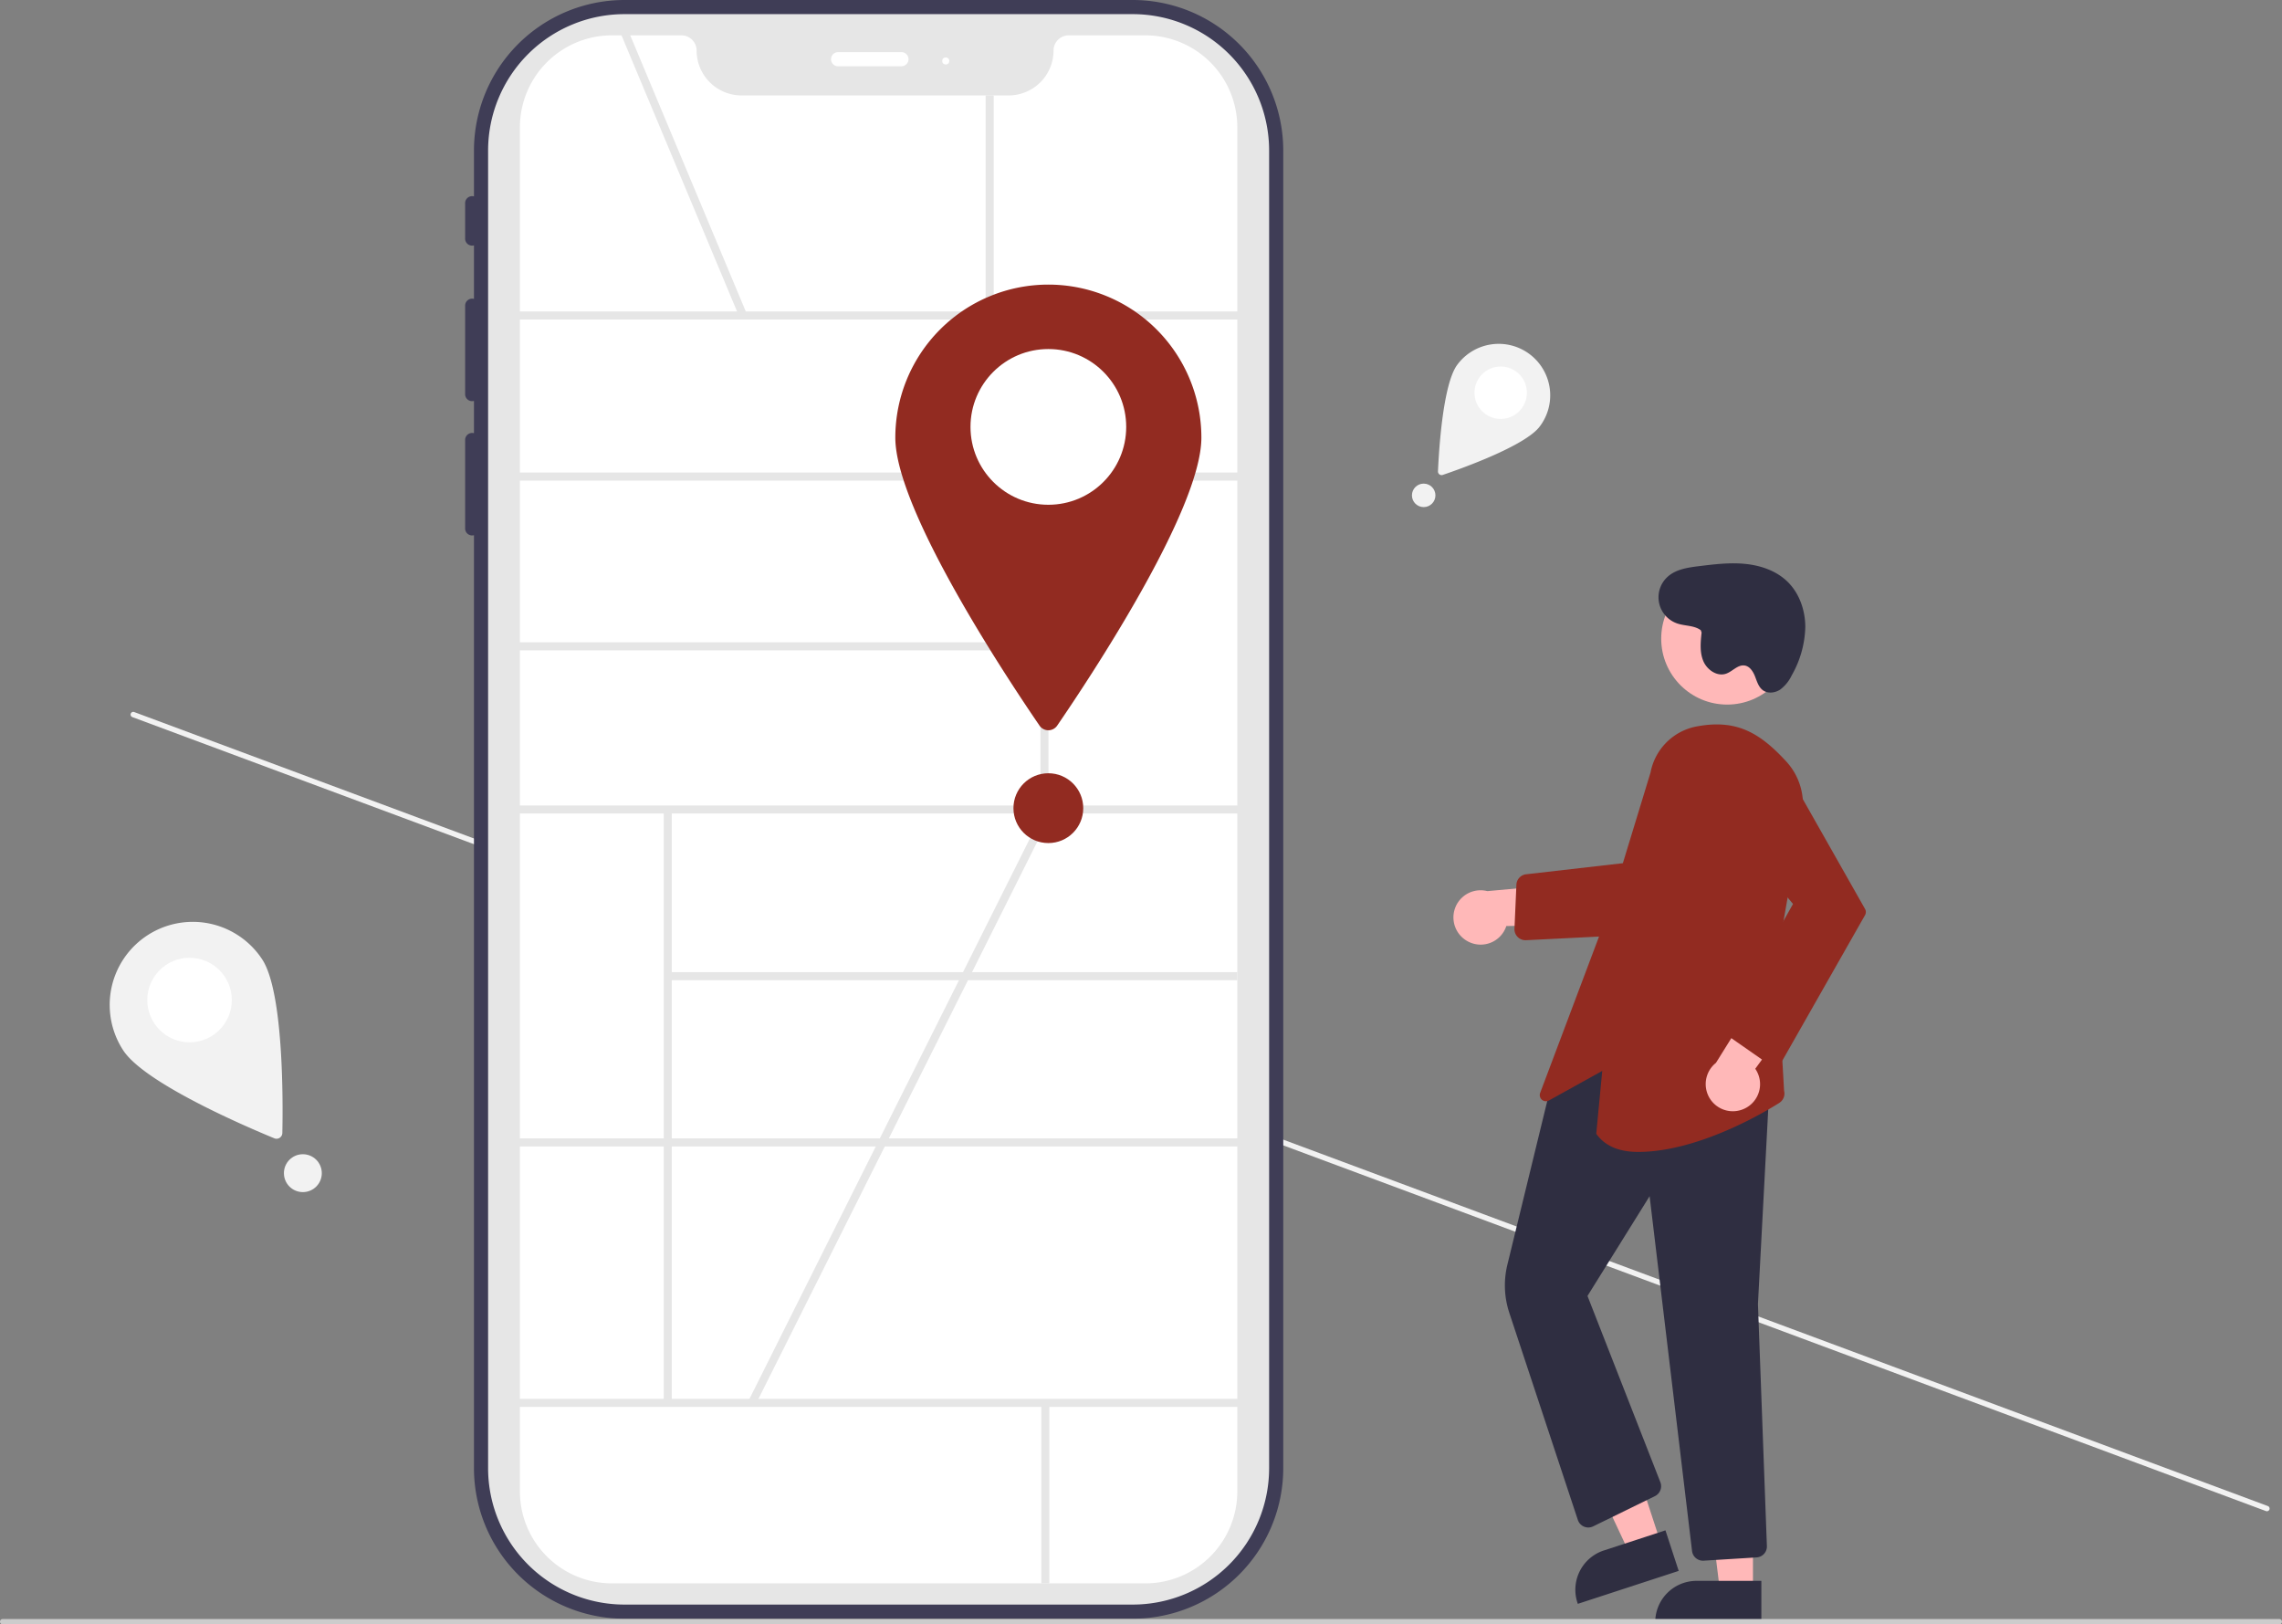 <svg xmlns="http://www.w3.org/2000/svg" data-name="Layer 1" width="850" height="605" viewBox="0 0 850 605" xmlns:xlink="http://www.w3.org/1999/xlink"><rect x="0" y="0" width="850" height="605" fill="#808080" stroke="none"/><path d="M1020.318,709.716a1.003,1.003,0,0,1-1.286.588L224.271,414.57a1,1,0,0,1,.697-1.874l794.761,295.735A1.003,1.003,0,0,1,1020.318,709.716Z" transform="translate(-175 -147.5)" fill="#f2f2f2"/><path d="M596.955,147.5H407.575a56.097,56.097,0,0,0-56.033,56.033V220.651a2.601,2.601,0,0,0-3.291,2.54v13.164a2.601,2.601,0,0,0,3.291,2.54v19.932a2.601,2.601,0,0,0-3.291,2.54v32.909a2.601,2.601,0,0,0,3.291,2.54v12.033a2.601,2.601,0,0,0-3.291,2.54v32.909a2.601,2.601,0,0,0,3.291,2.54V694.359a56.097,56.097,0,0,0,56.033,56.033H596.955a56.097,56.097,0,0,0,56.033-56.033V203.533A56.097,56.097,0,0,0,596.955,147.5Zm44.186,546.859a44.236,44.236,0,0,1-44.186,44.186H407.575A44.236,44.236,0,0,1,363.389,694.359V203.533A44.236,44.236,0,0,1,407.575,159.347H596.955a44.236,44.236,0,0,1,44.186,44.186Z" transform="translate(-175 -147.5)" fill="#3f3d56"/><path d="M596.955,745.127H407.575A50.826,50.826,0,0,1,356.807,694.359V203.533A50.826,50.826,0,0,1,407.575,152.765H596.955a50.826,50.826,0,0,1,50.768,50.768V694.359A50.826,50.826,0,0,1,596.955,745.127Z" transform="translate(-175 -147.5)" fill="#e6e6e6"/><path d="M601.634,737.229H402.895A34.28,34.28,0,0,1,368.654,702.988V194.904a34.28,34.28,0,0,1,34.241-34.241H428.813a5.666,5.666,0,0,1,5.659,5.659A16.737,16.737,0,0,0,451.191,183.042h99.515A16.737,16.737,0,0,0,567.425,166.323a5.666,5.666,0,0,1,5.659-5.659h28.55a34.28,34.28,0,0,1,34.241,34.241V702.988A34.28,34.28,0,0,1,601.634,737.229Z" transform="translate(-175 -147.5)" fill="#fff"/><path d="M510.821,172.182H487.127a2.633,2.633,0,0,1,0-5.265h23.694a2.633,2.633,0,0,1,0,5.265Z" transform="translate(-175 -147.5)" fill="#fff"/><circle cx="352.276" cy="22.707" r="1.316" fill="#fff"/><rect x="186.99" y="116" width="280.287" height="3" fill="#e6e6e6"/><rect x="186.99" y="176" width="280.287" height="3" fill="#e6e6e6"/><rect x="186.99" y="300" width="280.287" height="3" fill="#e6e6e6"/><rect x="186.99" y="424" width="280.287" height="3" fill="#e6e6e6"/><rect x="186.99" y="521" width="280.287" height="3" fill="#e6e6e6"/><rect x="387.541" y="117.5" width="3" height="184" fill="#e6e6e6"/><rect x="247.227" y="301.446" width="3" height="221.054" fill="#e6e6e6"/><rect x="248.727" y="362.083" width="212.149" height="3" fill="#e6e6e6"/><rect x="387.864" y="522.5" width="3" height="67.229" fill="#e6e6e6"/><rect x="193.154" y="239.229" width="195.387" height="3" fill="#e6e6e6"/><rect x="428.182" y="154.908" width="3" height="114.531" transform="translate(-223.6 34.826) rotate(-22.709)" fill="#e6e6e6"/><rect x="367.132" y="35.541" width="3" height="81.959" fill="#e6e6e6"/><path d="M622.49,310.5c0,26.88-41.559,89.516-53.705,107.247a3.992,3.992,0,0,1-6.591,0C550.05,400.016,508.49,337.38,508.49,310.5a57,57,0,0,1,114,0Z" transform="translate(-175 -147.5)" fill="#922b21"/><circle cx="390.49" cy="159" r="29" fill="#fff"/><rect x="387.328" y="558.75" width="245.382" height="3" transform="translate(-394.254 618.081) rotate(-63.412)" fill="#e6e6e6"/><path d="M721.759,498.13a10.056,10.056,0,0,0,14.317-5.725l35.73-.618-10.489-15.323-32.321,2.936a10.11,10.11,0,0,0-7.236,18.731Z" transform="translate(-175 -147.5)" fill="#ffb8b8"/><path d="M743.208,497.684a4.101,4.101,0,0,1-4.097-4.281l.722-16.384a4.082,4.082,0,0,1,3.629-3.893l41.391-4.747-1.387,27.302-40.055,1.997Q743.309,497.684,743.208,497.684Z" transform="translate(-175 -147.5)" fill="#922b21"/><polygon points="618.618 574.755 606.964 578.561 586.737 535.421 603.937 529.804 618.618 574.755" fill="#ffb8b8"/><path d="M800.28,732.581,762.703,744.854l-.155-.475a15.386,15.386,0,0,1,9.849-19.403l.001-0L795.348,717.479Z" transform="translate(-175 -147.5)" fill="#2f2e41"/><polygon points="652.944 592.796 640.684 592.795 634.852 545.507 652.946 545.508 652.944 592.796" fill="#ffb8b8"/><path d="M831.071,752.18,791.54,752.179v-.5a15.386,15.386,0,0,1,15.386-15.386h.001l24.144.001Z" transform="translate(-175 -147.5)" fill="#2f2e41"/><path d="M809.323,728.787a4.103,4.103,0,0,1-4.068-3.612l-15.807-132.145-23.138,37.143,27.148,69.377a4.125,4.125,0,0,1-2.016,5.178l-23.03,11.27a4.1,4.1,0,0,1-5.694-2.395l-25.522-77.108a32.578,32.578,0,0,1-.725-17.969l16.502-67.722.193-.105,37.199-20.376.213.078,43.808,15.989-4.585,86.817,3.331,90.108a4.077,4.077,0,0,1-3.844,4.244L809.58,728.779C809.494,728.784,809.408,728.787,809.323,728.787Z" transform="translate(-175 -147.5)" fill="#2f2e41"/><path d="M785.192,576.536c-6.545,0-12.059-1.864-15.509-6.604l-.111-.152,2.232-23.426-19.855,11.021a2.3,2.3,0,0,1-3.269-2.821l24.762-65.759L789.791,435.228a21.536,21.536,0,0,1,17.358-17.196h0c14.565-2.675,23.24,2.239,33.257,13.145a23.585,23.585,0,0,1,5.826,19.896l-9.476,54.161,2.784,48.561a4.095,4.095,0,0,1-1.777,4.469C830.018,563.193,806.27,576.534,785.192,576.536Z" transform="translate(-175 -147.5)" fill="#922b21"/><circle cx="643.328" cy="237.86" r="24.561" fill="#ffb8b8"/><path d="M824.725,560.438a10.056,10.056,0,0,0,4.072-14.872l21.064-28.867-18.549-.88-17.159,27.547a10.11,10.11,0,0,0,10.572,17.071Z" transform="translate(-175 -147.5)" fill="#ffb8b8"/><path d="M836.133,544.148a4.105,4.105,0,0,1-2.925-.696l-13.945-9.724a4.083,4.083,0,0,1-1.229-5.371l24.826-44.171-24.969-30.056A14.783,14.783,0,1,1,842.125,437.396l27.57,48.661a2.31,2.31,0,0,1-.001,2.27l-30.575,53.788a4.109,4.109,0,0,1-2.661,1.973C836.35,544.113,836.242,544.133,836.133,544.148Z" transform="translate(-175 -147.5)" fill="#922b21"/><path d="M808.512,382.224c-2.431-1.814-5.796-1.531-8.676-2.482a10.3,10.3,0,0,1-3.645-17.452c3.111-2.788,7.537-3.42,11.682-3.93,5.68-.699,11.414-1.398,17.11-.843s11.428,2.479,15.591,6.406c4.59,4.329,6.851,10.773,6.865,17.083a38.084,38.084,0,0,1-5.062,18.034,14.134,14.134,0,0,1-4.292,5.294c-1.916,1.265-4.616,1.595-6.461.23-1.595-1.18-2.178-3.248-2.899-5.097s-1.95-3.818-3.913-4.103c-2.529-.367-4.458,2.204-6.87,3.045-3.374,1.177-7.123-1.426-8.499-4.724s-1.014-7.029-.628-10.582" transform="translate(-175 -147.5)" fill="#2f2e41"/><path d="M1025,751.5a1.003,1.003,0,0,1-1,1H176a1,1,0,0,1,0-2h848A1.003,1.003,0,0,1,1025,751.5Z" transform="translate(-175 -147.5)" fill="#ccc"/><circle cx="390.49" cy="301" r="13" fill="#922b21"/><path d="M748.51,306.361c-5.429,7.236-29.268,15.702-36.118,18.022a1.343,1.343,0,0,1-1.774-1.331c.312-7.226,1.776-32.481,7.205-39.717a19.183,19.183,0,1,1,30.687,23.026Z" transform="translate(-175 -147.5)" fill="#f2f2f2"/><circle cx="558.974" cy="146.271" r="9.76" fill="#fff"/><circle cx="530.293" cy="184.496" r="4.375" fill="#f2f2f2"/><path d="M272.677,504.84c7.989,12.206,7.734,53,7.489,64.661a2.166,2.166,0,0,1-2.993,1.959c-10.785-4.442-48.273-20.532-56.262-32.738a30.934,30.934,0,1,1,51.766-33.882Z" transform="translate(-175 -147.5)" fill="#f2f2f2"/><circle cx="70.605" cy="372.465" r="15.739" fill="#fff"/><circle cx="112.81" cy="436.946" r="7.055" fill="#f2f2f2"/></svg>
